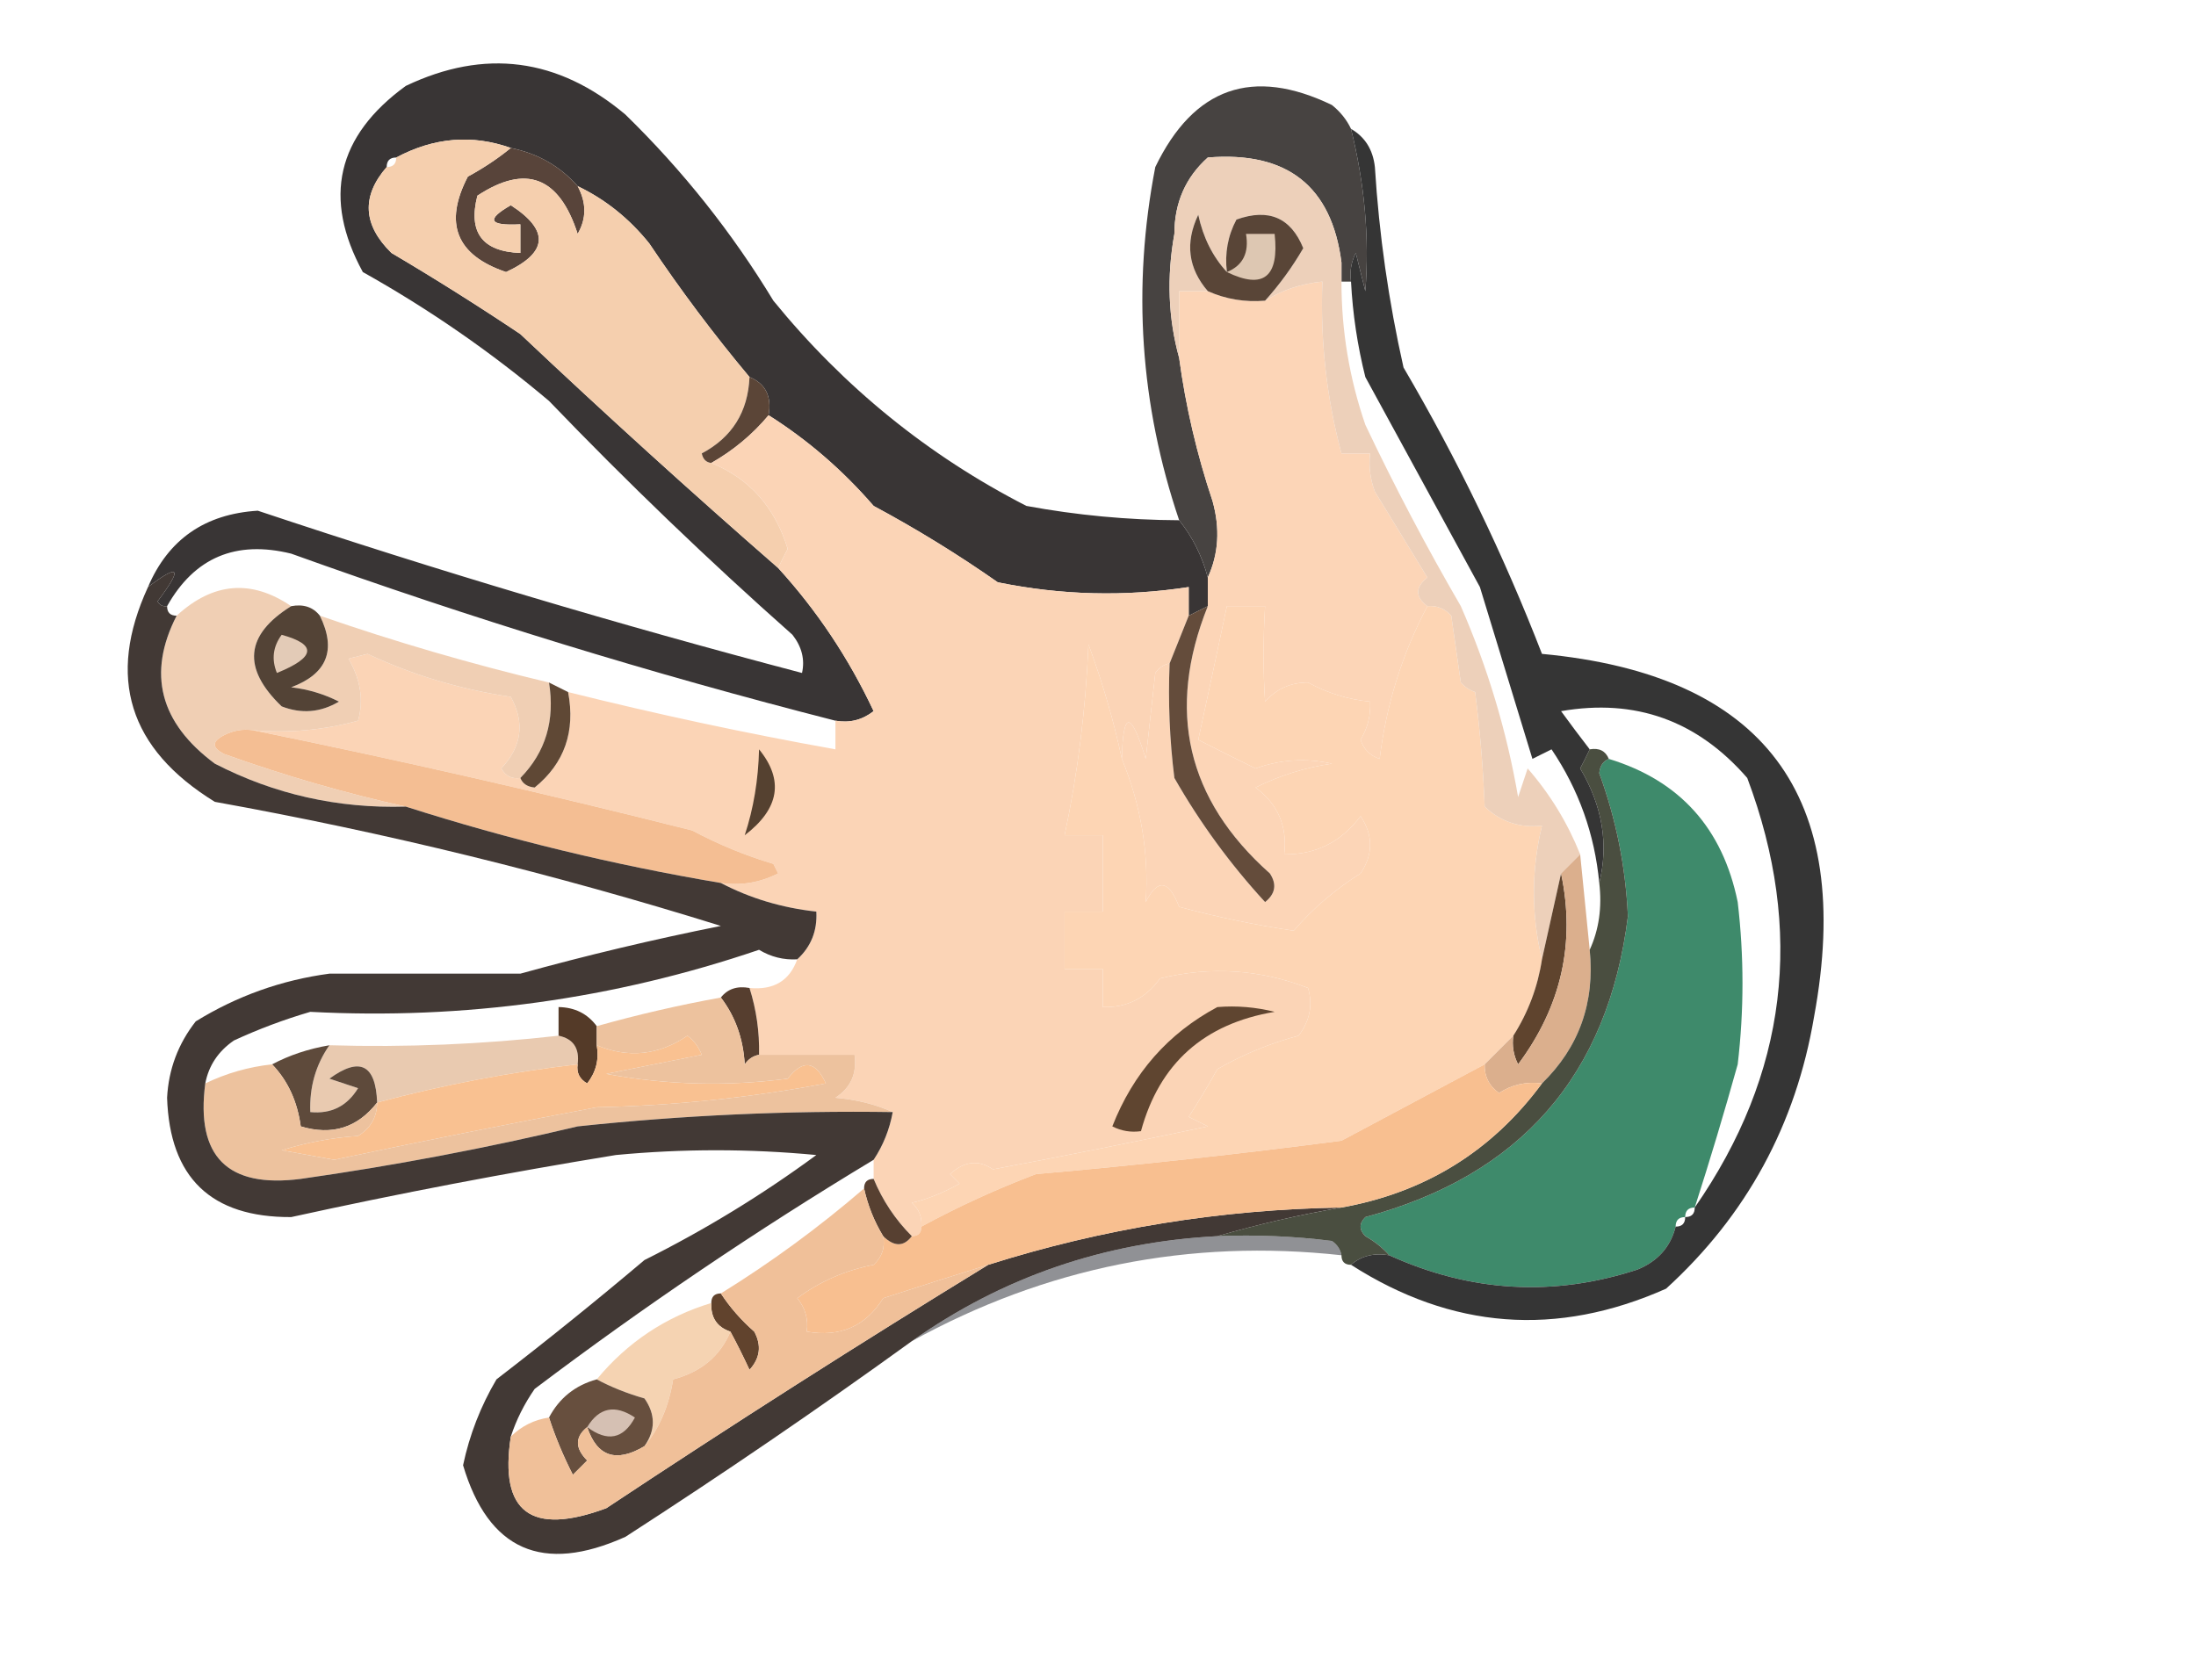 <?xml version="1.0" encoding="UTF-8"?>
<!DOCTYPE svg PUBLIC "-//W3C//DTD SVG 1.1//EN" "http://www.w3.org/Graphics/SVG/1.1/DTD/svg11.dtd">
<svg xmlns="http://www.w3.org/2000/svg" version="1.1" width="230px" height="176px" style="shape-rendering:geometricPrecision; text-rendering:geometricPrecision; image-rendering:optimizeQuality; fill-rule:evenodd; clip-rule:evenodd" xmlns:xlink="http://www.w3.org/1999/xlink">
<g><path style="opacity:1" fill="#393535" d="M 123.5,54.5 C 124.904,56.255 125.904,58.255 126.5,60.5C 126.5,61.5 126.5,62.5 126.5,63.5C 125.833,63.833 125.167,64.167 124.5,64.5C 124.5,63.5 124.5,62.5 124.5,61.5C 124.5,60.5 124.5,59.5 124.5,58.5C 119.096,58.086 113.763,58.086 108.5,58.5C 93.43,50.227 81.263,38.893 72,24.5C 68.5,20.333 64.667,16.5 60.5,13C 55.331,9.031 49.997,8.698 44.5,12C 42.859,13.129 41.859,14.629 41.5,16.5C 40.833,16.5 40.5,16.833 40.5,17.5C 37.836,20.564 38.003,23.564 41,26.5C 45.584,29.208 50.084,32.042 54.5,35C 63.37,43.373 72.371,51.54 81.5,59.5C 85.571,63.965 88.904,68.965 91.5,74.5C 90.311,75.429 88.978,75.762 87.5,75.5C 68.24,70.58 49.24,64.747 30.5,58C 24.7,56.571 20.367,58.404 17.5,63.5C 17.062,63.565 16.728,63.399 16.5,63C 19.161,59.472 18.827,58.972 15.5,61.5C 17.618,56.513 21.451,53.846 27,53.5C 45.822,59.788 64.822,65.455 84,70.5C 84.315,69.092 83.982,67.759 83,66.5C 74.197,58.697 65.697,50.531 57.5,42C 51.436,36.883 44.936,32.383 38,28.5C 33.778,20.751 35.278,14.251 42.5,9C 50.771,5.061 58.437,6.061 65.5,12C 71.509,17.863 76.675,24.363 81,31.5C 88.385,40.561 97.218,47.728 107.5,53C 112.793,53.977 118.126,54.477 123.5,54.5 Z M 124.5,61.5 C 117.837,62.528 111.171,62.362 104.5,61C 100.334,58.083 96.001,55.416 91.5,53C 88.256,49.25 84.59,46.083 80.5,43.5C 80.843,41.517 80.177,40.183 78.5,39.5C 74.766,35.042 71.266,30.375 68,25.5C 65.894,22.882 63.394,20.882 60.5,19.5C 58.664,17.412 56.331,16.079 53.5,15.5C 49.456,14.058 45.456,14.391 41.5,16.5C 41.859,14.629 42.859,13.129 44.5,12C 49.997,8.698 55.331,9.031 60.5,13C 64.667,16.5 68.5,20.333 72,24.5C 81.263,38.893 93.43,50.227 108.5,58.5C 113.763,58.086 119.096,58.086 124.5,58.5C 124.5,59.5 124.5,60.5 124.5,61.5 Z"/></g>
<g><path style="opacity:1" fill="#58443a" d="M 53.5,15.5 C 56.331,16.079 58.664,17.412 60.5,19.5C 61.434,21.238 61.434,22.905 60.5,24.5C 58.569,18.497 55.069,17.164 50,20.5C 49.013,24.348 50.513,26.348 54.5,26.5C 54.5,25.5 54.5,24.5 54.5,23.5C 51.203,23.671 50.869,23.005 53.5,21.5C 57.569,24.129 57.402,26.462 53,28.5C 47.784,26.733 46.45,23.399 49,18.5C 50.652,17.601 52.152,16.601 53.5,15.5 Z"/></g>
<g><path style="opacity:1" fill="#474341" d="M 141.5,13.5 C 142.939,19.316 143.439,24.983 143,30.5C 142.667,29.167 142.333,27.833 142,26.5C 141.517,27.448 141.351,28.448 141.5,29.5C 141.167,29.5 140.833,29.5 140.5,29.5C 140.5,28.833 140.5,28.167 140.5,27.5C 142.45,17.295 138.45,12.795 128.5,14C 127.619,14.708 126.953,15.542 126.5,16.5C 124.17,18.584 123.003,21.251 123,24.5C 122.186,29.02 122.353,33.354 123.5,37.5C 124.191,42.598 125.358,47.598 127,52.5C 127.801,55.367 127.634,58.034 126.5,60.5C 125.904,58.255 124.904,56.255 123.5,54.5C 119.405,42.393 118.572,30.06 121,17.5C 125.026,9.158 131.193,6.992 139.5,11C 140.381,11.708 141.047,12.542 141.5,13.5 Z M 140.5,27.5 C 139.471,19.49 134.804,15.824 126.5,16.5C 126.953,15.542 127.619,14.708 128.5,14C 138.45,12.795 142.45,17.295 140.5,27.5 Z"/></g>
<g><path style="opacity:1" fill="#fcd5b7" d="M 149.5,63.5 C 146.857,68.496 145.19,73.829 144.5,79.5C 143.5,79.167 142.833,78.5 142.5,77.5C 143.246,76.264 143.579,74.93 143.5,73.5C 141.226,73.285 139.059,72.618 137,71.5C 135.188,71.493 133.688,72.16 132.5,73.5C 132.288,70.348 132.288,67.015 132.5,63.5C 131.167,63.5 129.833,63.5 128.5,63.5C 127.52,68.143 126.52,72.809 125.5,77.5C 127.517,78.53 129.517,79.53 131.5,80.5C 134.132,79.56 136.798,79.393 139.5,80C 136.714,80.4 134.048,81.233 131.5,82.5C 133.854,84.246 134.854,86.579 134.5,89.5C 137.81,89.539 140.476,88.206 142.5,85.5C 143.833,87.5 143.833,89.5 142.5,91.5C 139.822,93.184 137.488,95.184 135.5,97.5C 131.446,96.897 127.446,96.064 123.5,95C 122.416,92.175 121.249,92.008 120,94.5C 120.339,89.383 119.505,84.383 117.5,79.5C 117.612,74.407 118.445,74.407 120,79.5C 120.333,76.5 120.667,73.5 121,70.5C 121.383,69.944 121.883,69.611 122.5,69.5C 122.334,73.514 122.501,77.514 123,81.5C 125.678,86.188 128.844,90.522 132.5,94.5C 133.583,93.635 133.749,92.635 133,91.5C 124.291,83.758 122.124,74.425 126.5,63.5C 126.5,62.5 126.5,61.5 126.5,60.5C 127.634,58.034 127.801,55.367 127,52.5C 125.358,47.598 124.191,42.598 123.5,37.5C 123.5,35.167 123.5,32.833 123.5,30.5C 124.5,30.5 125.5,30.5 126.5,30.5C 128.379,31.341 130.379,31.675 132.5,31.5C 134.315,30.37 136.315,29.704 138.5,29.5C 138.274,35.7 138.94,41.7 140.5,47.5C 141.5,47.5 142.5,47.5 143.5,47.5C 143.343,48.873 143.51,50.207 144,51.5C 145.818,54.462 147.651,57.462 149.5,60.5C 148.209,61.527 148.209,62.527 149.5,63.5 Z"/></g>
<g><path style="opacity:1" fill="#f5cfae" d="M 53.5,15.5 C 52.152,16.601 50.652,17.601 49,18.5C 46.45,23.399 47.784,26.733 53,28.5C 57.402,26.462 57.569,24.129 53.5,21.5C 50.869,23.005 51.203,23.671 54.5,23.5C 54.5,24.5 54.5,25.5 54.5,26.5C 50.513,26.348 49.013,24.348 50,20.5C 55.069,17.164 58.569,18.497 60.5,24.5C 61.434,22.905 61.434,21.238 60.5,19.5C 63.394,20.882 65.894,22.882 68,25.5C 71.266,30.375 74.766,35.042 78.5,39.5C 78.345,43.149 76.678,45.816 73.5,47.5C 73.624,48.107 73.957,48.44 74.5,48.5C 78.497,50.13 81.164,53.13 82.5,57.5C 82.137,58.184 81.804,58.85 81.5,59.5C 72.371,51.54 63.37,43.373 54.5,35C 50.084,32.042 45.584,29.208 41,26.5C 38.003,23.564 37.836,20.564 40.5,17.5C 41.167,17.5 41.5,17.167 41.5,16.5C 45.456,14.391 49.456,14.058 53.5,15.5 Z"/></g>
<g><path style="opacity:1" fill="#5b4537" d="M 78.5,39.5 C 80.177,40.183 80.843,41.517 80.5,43.5C 78.817,45.514 76.817,47.18 74.5,48.5C 73.957,48.44 73.624,48.107 73.5,47.5C 76.678,45.816 78.345,43.149 78.5,39.5 Z"/></g>
<g><path style="opacity:1" fill="#fbd4b6" d="M 80.5,43.5 C 84.59,46.083 88.256,49.25 91.5,53C 96.001,55.416 100.334,58.083 104.5,61C 111.171,62.362 117.837,62.528 124.5,61.5C 124.5,62.5 124.5,63.5 124.5,64.5C 123.833,66.167 123.167,67.833 122.5,69.5C 121.883,69.611 121.383,69.944 121,70.5C 120.667,73.5 120.333,76.5 120,79.5C 118.445,74.407 117.612,74.407 117.5,79.5C 116.658,75.543 115.491,71.543 114,67.5C 113.712,74.342 112.879,81.009 111.5,87.5C 112.833,87.5 114.167,87.5 115.5,87.5C 115.5,90.167 115.5,92.833 115.5,95.5C 114.167,95.5 112.833,95.5 111.5,95.5C 111.5,97.5 111.5,99.5 111.5,101.5C 112.833,101.5 114.167,101.5 115.5,101.5C 115.5,102.833 115.5,104.167 115.5,105.5C 118.012,105.577 120.012,104.577 121.5,102.5C 126.787,101.213 131.954,101.546 137,103.5C 137.52,105.289 137.187,106.956 136,108.5C 133.04,109.286 130.206,110.452 127.5,112C 126.545,113.717 125.545,115.384 124.5,117C 125.167,117.333 125.833,117.667 126.5,118C 118.969,119.599 111.469,121.099 104,122.5C 102.493,121.465 100.993,121.632 99.5,123C 99.833,123.333 100.167,123.667 100.5,124C 98.741,124.98 97.074,125.647 95.5,126C 96.252,126.671 96.586,127.504 96.5,128.5C 96.5,129.167 96.167,129.5 95.5,129.5C 93.775,127.772 92.441,125.772 91.5,123.5C 91.5,122.833 91.5,122.167 91.5,121.5C 92.502,119.989 93.169,118.322 93.5,116.5C 91.708,115.691 89.708,115.191 87.5,115C 89.107,113.951 89.773,112.451 89.5,110.5C 86.167,110.5 82.833,110.5 79.5,110.5C 79.552,108.097 79.219,105.764 78.5,103.5C 81.034,103.741 82.7,102.741 83.5,100.5C 84.942,99.18 85.609,97.514 85.5,95.5C 81.883,95.101 78.55,94.101 75.5,92.5C 77.604,92.799 79.604,92.466 81.5,91.5C 81.333,91.167 81.167,90.833 81,90.5C 78.069,89.627 75.235,88.46 72.5,87C 57.137,83.122 41.803,79.622 26.5,76.5C 30.226,76.823 33.893,76.489 37.5,75.5C 38.106,73.36 37.773,71.193 36.5,69C 37.167,68.833 37.833,68.667 38.5,68.5C 43.24,70.724 48.24,72.224 53.5,73C 54.989,75.713 54.656,78.213 52.5,80.5C 52.957,81.297 53.624,81.631 54.5,81.5C 54.735,82.097 55.235,82.43 56,82.5C 59.119,79.965 60.285,76.631 59.5,72.5C 68.762,74.816 78.096,76.816 87.5,78.5C 87.5,77.5 87.5,76.5 87.5,75.5C 88.978,75.762 90.311,75.429 91.5,74.5C 88.904,68.965 85.571,63.965 81.5,59.5C 81.804,58.85 82.137,58.184 82.5,57.5C 81.164,53.13 78.497,50.13 74.5,48.5C 76.817,47.18 78.817,45.514 80.5,43.5 Z"/></g>
<g><path style="opacity:1" fill="#fdd5b4" d="M 149.5,63.5 C 150.496,63.414 151.329,63.748 152,64.5C 152.333,66.833 152.667,69.167 153,71.5C 153.414,71.957 153.914,72.291 154.5,72.5C 155.013,76.521 155.346,80.521 155.5,84.5C 157.173,86.086 159.173,86.753 161.5,86.5C 160.376,91.187 160.376,95.853 161.5,100.5C 161.06,103.38 160.06,106.046 158.5,108.5C 157.5,109.5 156.5,110.5 155.5,111.5C 150.525,114.163 145.525,116.829 140.5,119.5C 129.858,120.893 119.191,122.06 108.5,123C 104.354,124.574 100.354,126.407 96.5,128.5C 96.586,127.504 96.252,126.671 95.5,126C 97.074,125.647 98.741,124.98 100.5,124C 100.167,123.667 99.833,123.333 99.5,123C 100.993,121.632 102.493,121.465 104,122.5C 111.469,121.099 118.969,119.599 126.5,118C 125.833,117.667 125.167,117.333 124.5,117C 125.545,115.384 126.545,113.717 127.5,112C 130.206,110.452 133.04,109.286 136,108.5C 137.187,106.956 137.52,105.289 137,103.5C 131.954,101.546 126.787,101.213 121.5,102.5C 120.012,104.577 118.012,105.577 115.5,105.5C 115.5,104.167 115.5,102.833 115.5,101.5C 114.167,101.5 112.833,101.5 111.5,101.5C 111.5,99.5 111.5,97.5 111.5,95.5C 112.833,95.5 114.167,95.5 115.5,95.5C 115.5,92.833 115.5,90.167 115.5,87.5C 114.167,87.5 112.833,87.5 111.5,87.5C 112.879,81.009 113.712,74.342 114,67.5C 115.491,71.543 116.658,75.543 117.5,79.5C 119.505,84.383 120.339,89.383 120,94.5C 121.249,92.008 122.416,92.175 123.5,95C 127.446,96.064 131.446,96.897 135.5,97.5C 137.488,95.184 139.822,93.184 142.5,91.5C 143.833,89.5 143.833,87.5 142.5,85.5C 140.476,88.206 137.81,89.539 134.5,89.5C 134.854,86.579 133.854,84.246 131.5,82.5C 134.048,81.233 136.714,80.4 139.5,80C 136.798,79.393 134.132,79.56 131.5,80.5C 129.517,79.53 127.517,78.53 125.5,77.5C 126.52,72.809 127.52,68.143 128.5,63.5C 129.833,63.5 131.167,63.5 132.5,63.5C 132.288,67.015 132.288,70.348 132.5,73.5C 133.688,72.16 135.188,71.493 137,71.5C 139.059,72.618 141.226,73.285 143.5,73.5C 143.579,74.93 143.246,76.264 142.5,77.5C 142.833,78.5 143.5,79.167 144.5,79.5C 145.19,73.829 146.857,68.496 149.5,63.5 Z"/></g>
<g><path style="opacity:1" fill="#f0cfb4" d="M 30.5,63.5 C 25.669,66.505 25.336,70.005 29.5,74C 31.579,74.808 33.579,74.641 35.5,73.5C 33.922,72.702 32.256,72.202 30.5,72C 34.263,70.592 35.263,68.092 33.5,64.5C 41.353,67.228 49.353,69.561 57.5,71.5C 58.142,75.475 57.142,78.808 54.5,81.5C 53.624,81.631 52.957,81.297 52.5,80.5C 54.656,78.213 54.989,75.713 53.5,73C 48.24,72.224 43.24,70.724 38.5,68.5C 37.833,68.667 37.167,68.833 36.5,69C 37.773,71.193 38.106,73.36 37.5,75.5C 33.893,76.489 30.226,76.823 26.5,76.5C 25.448,76.35 24.448,76.517 23.5,77C 22.167,77.667 22.167,78.333 23.5,79C 29.832,81.264 36.165,83.097 42.5,84.5C 35.389,84.713 28.723,83.213 22.5,80C 16.732,75.72 15.399,70.553 18.5,64.5C 22.321,60.995 26.321,60.661 30.5,63.5 Z"/></g>
<g><path style="opacity:1" fill="#534336" d="M 30.5,63.5 C 31.791,63.263 32.791,63.596 33.5,64.5C 35.263,68.092 34.263,70.592 30.5,72C 32.256,72.202 33.922,72.702 35.5,73.5C 33.579,74.641 31.579,74.808 29.5,74C 25.336,70.005 25.669,66.505 30.5,63.5 Z"/></g>
<g><path style="opacity:1" fill="#e3cbb7" d="M 29.5,66.5 C 33.223,67.524 33.057,68.857 29,70.5C 28.421,69.072 28.588,67.738 29.5,66.5 Z"/></g>
<g><path style="opacity:1" fill="#5f4835" d="M 57.5,71.5 C 58.167,71.833 58.833,72.167 59.5,72.5C 60.285,76.631 59.119,79.965 56,82.5C 55.235,82.43 54.735,82.097 54.5,81.5C 57.142,78.808 58.142,75.475 57.5,71.5 Z"/></g>
<g><path style="opacity:1" fill="#644c3b" d="M 126.5,63.5 C 122.124,74.425 124.291,83.758 133,91.5C 133.749,92.635 133.583,93.635 132.5,94.5C 128.844,90.522 125.678,86.188 123,81.5C 122.501,77.514 122.334,73.514 122.5,69.5C 123.167,67.833 123.833,66.167 124.5,64.5C 125.167,64.167 125.833,63.833 126.5,63.5 Z"/></g>
<g><path style="opacity:1" fill="#554130" d="M 79.5,78.5 C 82.129,81.726 81.629,84.726 78,87.5C 78.927,84.682 79.427,81.682 79.5,78.5 Z"/></g>
<g><path style="opacity:1" fill="#edd0ba" d="M 126.5,16.5 C 134.804,15.824 139.471,19.49 140.5,27.5C 140.5,28.167 140.5,28.833 140.5,29.5C 140.494,34.637 141.327,39.637 143,44.5C 146.078,50.991 149.412,57.325 153,63.5C 155.81,69.928 157.81,76.595 159,83.5C 159.333,82.5 159.667,81.5 160,80.5C 162.347,83.194 164.18,86.194 165.5,89.5C 164.833,90.167 164.167,90.833 163.5,91.5C 162.833,94.5 162.167,97.5 161.5,100.5C 160.376,95.853 160.376,91.187 161.5,86.5C 159.173,86.753 157.173,86.086 155.5,84.5C 155.346,80.521 155.013,76.521 154.5,72.5C 153.914,72.291 153.414,71.957 153,71.5C 152.667,69.167 152.333,66.833 152,64.5C 151.329,63.748 150.496,63.414 149.5,63.5C 148.209,62.527 148.209,61.527 149.5,60.5C 147.651,57.462 145.818,54.462 144,51.5C 143.51,50.207 143.343,48.873 143.5,47.5C 142.5,47.5 141.5,47.5 140.5,47.5C 138.94,41.7 138.274,35.7 138.5,29.5C 136.315,29.704 134.315,30.37 132.5,31.5C 134.016,29.814 135.35,27.981 136.5,26C 135.202,22.795 132.868,21.795 129.5,23C 128.594,24.7 128.261,26.533 128.5,28.5C 127.011,26.884 126.011,24.884 125.5,22.5C 124.102,25.435 124.435,28.102 126.5,30.5C 125.5,30.5 124.5,30.5 123.5,30.5C 123.5,32.833 123.5,35.167 123.5,37.5C 122.353,33.354 122.186,29.02 123,24.5C 123.003,21.251 124.17,18.584 126.5,16.5 Z"/></g>
<g><path style="opacity:1" fill="#594537" d="M 128.5,28.5 C 128.261,26.533 128.594,24.7 129.5,23C 132.868,21.795 135.202,22.795 136.5,26C 135.35,27.981 134.016,29.814 132.5,31.5C 130.379,31.675 128.379,31.341 126.5,30.5C 124.435,28.102 124.102,25.435 125.5,22.5C 126.011,24.884 127.011,26.884 128.5,28.5 Z"/></g>
<g><path style="opacity:1" fill="#ddc7b2" d="M 128.5,28.5 C 130.176,27.817 130.843,26.483 130.5,24.5C 131.5,24.5 132.5,24.5 133.5,24.5C 133.995,29.027 132.328,30.361 128.5,28.5 Z"/></g>
<g><path style="opacity:1" fill="#f4be93" d="M 26.5,76.5 C 41.803,79.622 57.137,83.122 72.5,87C 75.235,88.46 78.069,89.627 81,90.5C 81.167,90.833 81.333,91.167 81.5,91.5C 79.604,92.466 77.604,92.799 75.5,92.5C 64.283,90.612 53.283,87.945 42.5,84.5C 36.165,83.097 29.832,81.264 23.5,79C 22.167,78.333 22.167,77.667 23.5,77C 24.448,76.517 25.448,76.35 26.5,76.5 Z"/></g>
<g><path style="opacity:1" fill="#5f442e" d="M 163.5,91.5 C 165.03,98.766 163.53,105.432 159,111.5C 158.517,110.552 158.351,109.552 158.5,108.5C 160.06,106.046 161.06,103.38 161.5,100.5C 162.167,97.5 162.833,94.5 163.5,91.5 Z"/></g>
<g><path style="opacity:1" fill="#563e2f" d="M 75.5,104.5 C 76.209,103.596 77.209,103.263 78.5,103.5C 79.219,105.764 79.552,108.097 79.5,110.5C 78.883,110.611 78.383,110.944 78,111.5C 77.844,108.809 77.011,106.476 75.5,104.5 Z"/></g>
<g><path style="opacity:1" fill="#dbaf8d" d="M 165.5,89.5 C 165.833,92.833 166.167,96.167 166.5,99.5C 167.051,105.045 165.385,109.711 161.5,113.5C 159.856,113.286 158.356,113.62 157,114.5C 155.961,113.756 155.461,112.756 155.5,111.5C 156.5,110.5 157.5,109.5 158.5,108.5C 158.351,109.552 158.517,110.552 159,111.5C 163.53,105.432 165.03,98.766 163.5,91.5C 164.167,90.833 164.833,90.167 165.5,89.5 Z"/></g>
<g><path style="opacity:1" fill="#e9cab0" d="M 58.5,108.5 C 60.048,108.821 60.715,109.821 60.5,111.5C 53.432,112.313 46.432,113.647 39.5,115.5C 39.352,111.509 37.685,110.676 34.5,113C 35.5,113.333 36.5,113.667 37.5,114C 36.347,115.883 34.681,116.716 32.5,116.5C 32.4,113.892 33.067,111.558 34.5,109.5C 42.542,109.736 50.542,109.403 58.5,108.5 Z"/></g>
<g><path style="opacity:1" fill="#3e8a6b" d="M 168.5,79.5 C 175.924,81.763 180.424,86.763 182,94.5C 182.667,100.167 182.667,105.833 182,111.5C 180.59,116.559 179.09,121.559 177.5,126.5C 176.833,126.5 176.5,126.833 176.5,127.5C 175.833,127.5 175.5,127.833 175.5,128.5C 174.969,130.624 173.635,132.124 171.5,133C 162.696,135.88 154.029,135.38 145.5,131.5C 144.828,130.733 143.995,130.066 143,129.5C 142.333,128.833 142.333,128.167 143,127.5C 159.254,123.143 168.421,112.643 170.5,96C 170.269,90.844 169.269,85.844 167.5,81C 167.57,80.235 167.903,79.735 168.5,79.5 Z"/></g>
<g><path style="opacity:1" fill="#543a28" d="M 62.5,107.5 C 62.5,108.167 62.5,108.833 62.5,109.5C 62.762,110.978 62.429,112.311 61.5,113.5C 60.703,113.043 60.369,112.376 60.5,111.5C 60.715,109.821 60.048,108.821 58.5,108.5C 58.5,107.5 58.5,106.5 58.5,105.5C 60.199,105.527 61.533,106.194 62.5,107.5 Z"/></g>
<g><path style="opacity:1" fill="#4a4e40" d="M 166.5,78.5 C 167.492,78.328 168.158,78.662 168.5,79.5C 167.903,79.735 167.57,80.235 167.5,81C 169.269,85.844 170.269,90.844 170.5,96C 168.421,112.643 159.254,123.143 143,127.5C 142.333,128.167 142.333,128.833 143,129.5C 143.995,130.066 144.828,130.733 145.5,131.5C 143.901,131.232 142.568,131.566 141.5,132.5C 140.833,132.5 140.5,132.167 140.5,131.5C 140.389,130.883 140.056,130.383 139.5,130C 135.514,129.501 131.514,129.334 127.5,129.5C 131.786,128.257 136.119,127.257 140.5,126.5C 149.27,124.922 156.27,120.589 161.5,113.5C 165.385,109.711 167.051,105.045 166.5,99.5C 167.468,97.393 167.802,95.059 167.5,92.5C 168.499,88.431 167.833,84.431 165.5,80.5C 165.863,79.817 166.196,79.15 166.5,78.5 Z"/></g>
<g><path style="opacity:1" fill="#f9c191" d="M 39.5,115.5 C 46.432,113.647 53.432,112.313 60.5,111.5C 60.369,112.376 60.703,113.043 61.5,113.5C 62.429,112.311 62.762,110.978 62.5,109.5C 65.822,110.881 68.988,110.548 72,108.5C 72.692,109.025 73.192,109.692 73.5,110.5C 70.167,111.167 66.833,111.833 63.5,112.5C 69.807,113.664 76.141,113.831 82.5,113C 84.088,110.957 85.421,111.124 86.5,113.5C 78.581,114.995 70.581,115.829 62.5,116C 53.228,117.748 44.061,119.582 35,121.5C 33.167,121.167 31.333,120.833 29.5,120.5C 32.107,119.682 34.774,119.182 37.5,119C 38.823,118.184 39.489,117.017 39.5,115.5 Z"/></g>
<g><path style="opacity:1" fill="#353535" d="M 141.5,13.5 C 142.966,14.347 143.8,15.68 144,17.5C 144.441,24.584 145.441,31.584 147,38.5C 152.656,48.144 157.489,58.144 161.5,68.5C 184.773,70.681 194.273,83.348 190,106.5C 188.094,117.815 182.927,127.315 174.5,135C 163.048,140.095 152.048,139.262 141.5,132.5C 142.568,131.566 143.901,131.232 145.5,131.5C 154.029,135.38 162.696,135.88 171.5,133C 173.635,132.124 174.969,130.624 175.5,128.5C 176.167,128.5 176.5,128.167 176.5,127.5C 177.167,127.5 177.5,127.167 177.5,126.5C 187.196,112.536 189.029,97.537 183,81.5C 177.777,75.482 171.277,73.149 163.5,74.5C 164.521,75.901 165.521,77.235 166.5,78.5C 166.196,79.15 165.863,79.817 165.5,80.5C 167.833,84.431 168.499,88.431 167.5,92.5C 167.019,87.391 165.353,82.724 162.5,78.5C 161.833,78.833 161.167,79.167 160.5,79.5C 158.669,73.511 156.836,67.511 155,61.5C 151,54.167 147,46.833 143,39.5C 142.174,36.207 141.674,32.874 141.5,29.5C 141.351,28.448 141.517,27.448 142,26.5C 142.333,27.833 142.667,29.167 143,30.5C 143.439,24.983 142.939,19.316 141.5,13.5 Z"/></g>
<g><path style="opacity:1" fill="#5e4a3b" d="M 34.5,109.5 C 33.067,111.558 32.4,113.892 32.5,116.5C 34.681,116.716 36.347,115.883 37.5,114C 36.5,113.667 35.5,113.333 34.5,113C 37.685,110.676 39.352,111.509 39.5,115.5C 37.441,118.149 34.775,118.982 31.5,118C 31.141,115.37 30.141,113.203 28.5,111.5C 30.302,110.542 32.302,109.875 34.5,109.5 Z"/></g>
<g><path style="opacity:1" fill="#5f4530" d="M 127.5,105.5 C 129.527,105.338 131.527,105.505 133.5,106C 126.1,107.239 121.434,111.406 119.5,118.5C 118.448,118.649 117.448,118.483 116.5,118C 118.685,112.418 122.352,108.251 127.5,105.5 Z"/></g>
<g><path style="opacity:1" fill="#edc29e" d="M 75.5,104.5 C 77.011,106.476 77.844,108.809 78,111.5C 78.383,110.944 78.883,110.611 79.5,110.5C 82.833,110.5 86.167,110.5 89.5,110.5C 89.773,112.451 89.107,113.951 87.5,115C 89.708,115.191 91.708,115.691 93.5,116.5C 82.47,116.335 71.47,116.835 60.5,118C 50.936,120.279 41.269,122.113 31.5,123.5C 23.827,124.494 20.494,121.16 21.5,113.5C 23.701,112.434 26.035,111.767 28.5,111.5C 30.141,113.203 31.141,115.37 31.5,118C 34.775,118.982 37.441,118.149 39.5,115.5C 39.489,117.017 38.823,118.184 37.5,119C 34.774,119.182 32.107,119.682 29.5,120.5C 31.333,120.833 33.167,121.167 35,121.5C 44.061,119.582 53.228,117.748 62.5,116C 70.581,115.829 78.581,114.995 86.5,113.5C 85.421,111.124 84.088,110.957 82.5,113C 76.141,113.831 69.807,113.664 63.5,112.5C 66.833,111.833 70.167,111.167 73.5,110.5C 73.192,109.692 72.692,109.025 72,108.5C 68.988,110.548 65.822,110.881 62.5,109.5C 62.5,108.833 62.5,108.167 62.5,107.5C 66.786,106.293 71.12,105.293 75.5,104.5 Z"/></g>
<g><path style="opacity:1" fill="#423935" d="M 17.5,63.5 C 17.5,64.167 17.833,64.5 18.5,64.5C 15.399,70.553 16.732,75.72 22.5,80C 28.723,83.213 35.389,84.713 42.5,84.5C 53.283,87.945 64.283,90.612 75.5,92.5C 78.55,94.101 81.883,95.101 85.5,95.5C 85.609,97.514 84.942,99.18 83.5,100.5C 82.07,100.579 80.736,100.246 79.5,99.5C 64.263,104.678 48.597,106.844 32.5,106C 29.756,106.803 27.089,107.803 24.5,109C 22.859,110.129 21.859,111.629 21.5,113.5C 20.494,121.16 23.827,124.494 31.5,123.5C 41.269,122.113 50.936,120.279 60.5,118C 71.47,116.835 82.47,116.335 93.5,116.5C 93.169,118.322 92.502,119.989 91.5,121.5C 79.263,128.871 67.43,136.871 56,145.5C 54.906,147.078 54.072,148.745 53.5,150.5C 52.278,158.424 55.612,160.924 63.5,158C 76.728,149.226 90.062,140.726 103.5,132.5C 115.506,128.7 127.839,126.7 140.5,126.5C 136.119,127.257 131.786,128.257 127.5,129.5C 115.655,130.117 104.989,133.784 95.5,140.5C 85.74,147.558 75.74,154.391 65.5,161C 56.817,164.904 51.15,162.404 48.5,153.5C 49.175,150.309 50.342,147.309 52,144.5C 57.258,140.453 62.425,136.287 67.5,132C 73.834,128.835 79.834,125.169 85.5,121C 78.5,120.333 71.5,120.333 64.5,121C 53.096,122.859 41.763,125.025 30.5,127.5C 22.107,127.544 17.774,123.377 17.5,115C 17.657,112.019 18.657,109.352 20.5,107C 24.814,104.34 29.48,102.673 34.5,102C 41.167,102 47.833,102 54.5,102C 61.436,100.079 68.436,98.413 75.5,97C 58.069,91.559 40.403,87.225 22.5,84C 13.484,78.448 11.15,70.948 15.5,61.5C 18.827,58.972 19.161,59.472 16.5,63C 16.728,63.399 17.062,63.565 17.5,63.5 Z"/></g>
<g><path style="opacity:1" fill="#f8bf90" d="M 155.5,111.5 C 155.461,112.756 155.961,113.756 157,114.5C 158.356,113.62 159.856,113.286 161.5,113.5C 156.27,120.589 149.27,124.922 140.5,126.5C 127.839,126.7 115.506,128.7 103.5,132.5C 99.9,133.62 96.233,134.787 92.5,136C 90.672,138.942 88.005,140.109 84.5,139.5C 84.67,138.178 84.337,137.011 83.5,136C 85.881,134.234 88.548,133.068 91.5,132.5C 92.386,131.675 92.719,130.675 92.5,129.5C 93.652,130.625 94.652,130.625 95.5,129.5C 96.167,129.5 96.5,129.167 96.5,128.5C 100.354,126.407 104.354,124.574 108.5,123C 119.191,122.06 129.858,120.893 140.5,119.5C 145.525,116.829 150.525,114.163 155.5,111.5 Z"/></g>
<g><path style="opacity:1" fill="#574031" d="M 91.5,123.5 C 92.441,125.772 93.775,127.772 95.5,129.5C 94.652,130.625 93.652,130.625 92.5,129.5C 91.559,127.95 90.892,126.284 90.5,124.5C 90.5,123.833 90.833,123.5 91.5,123.5 Z"/></g>
<g><path style="opacity:0.506" fill="#25272e" d="M 127.5,129.5 C 131.514,129.334 135.514,129.501 139.5,130C 140.056,130.383 140.389,130.883 140.5,131.5C 124.571,129.752 109.571,132.752 95.5,140.5C 104.989,133.784 115.655,130.117 127.5,129.5 Z"/></g>
<g><path style="opacity:1" fill="#61432d" d="M 75.5,135.5 C 76.458,136.962 77.624,138.295 79,139.5C 79.781,140.944 79.614,142.277 78.5,143.5C 77.828,142.051 77.161,140.718 76.5,139.5C 75.094,139.027 74.427,138.027 74.5,136.5C 74.5,135.833 74.833,135.5 75.5,135.5 Z"/></g>
<g><path style="opacity:1" fill="#f5d3b2" d="M 74.5,136.5 C 74.427,138.027 75.094,139.027 76.5,139.5C 75.426,142.068 73.426,143.735 70.5,144.5C 70.061,147.295 69.061,149.628 67.5,151.5C 68.666,149.834 68.666,148.167 67.5,146.5C 65.664,145.972 63.997,145.306 62.5,144.5C 65.707,140.623 69.707,137.956 74.5,136.5 Z"/></g>
<g><path style="opacity:1" fill="#674f3e" d="M 62.5,144.5 C 63.997,145.306 65.664,145.972 67.5,146.5C 68.666,148.167 68.666,149.834 67.5,151.5C 64.533,153.266 62.533,152.599 61.5,149.5C 60.209,150.542 60.209,151.708 61.5,153C 61,153.5 60.5,154 60,154.5C 58.981,152.498 58.148,150.498 57.5,148.5C 58.579,146.457 60.246,145.124 62.5,144.5 Z"/></g>
<g><path style="opacity:1" fill="#d5c0b3" d="M 61.5,149.5 C 62.751,147.439 64.418,147.106 66.5,148.5C 65.286,150.754 63.619,151.087 61.5,149.5 Z"/></g>
<g><path style="opacity:1" fill="#f0c099" d="M 90.5,124.5 C 90.892,126.284 91.559,127.95 92.5,129.5C 92.719,130.675 92.386,131.675 91.5,132.5C 88.548,133.068 85.881,134.234 83.5,136C 84.337,137.011 84.67,138.178 84.5,139.5C 88.005,140.109 90.672,138.942 92.5,136C 96.233,134.787 99.9,133.62 103.5,132.5C 90.062,140.726 76.728,149.226 63.5,158C 55.612,160.924 52.278,158.424 53.5,150.5C 54.605,149.4 55.938,148.733 57.5,148.5C 58.148,150.498 58.981,152.498 60,154.5C 60.5,154 61,153.5 61.5,153C 60.209,151.708 60.209,150.542 61.5,149.5C 62.533,152.599 64.533,153.266 67.5,151.5C 69.061,149.628 70.061,147.295 70.5,144.5C 73.426,143.735 75.426,142.068 76.5,139.5C 77.161,140.718 77.828,142.051 78.5,143.5C 79.614,142.277 79.781,140.944 79,139.5C 77.624,138.295 76.458,136.962 75.5,135.5C 80.757,132.251 85.757,128.585 90.5,124.5 Z"/></g>
</svg>
